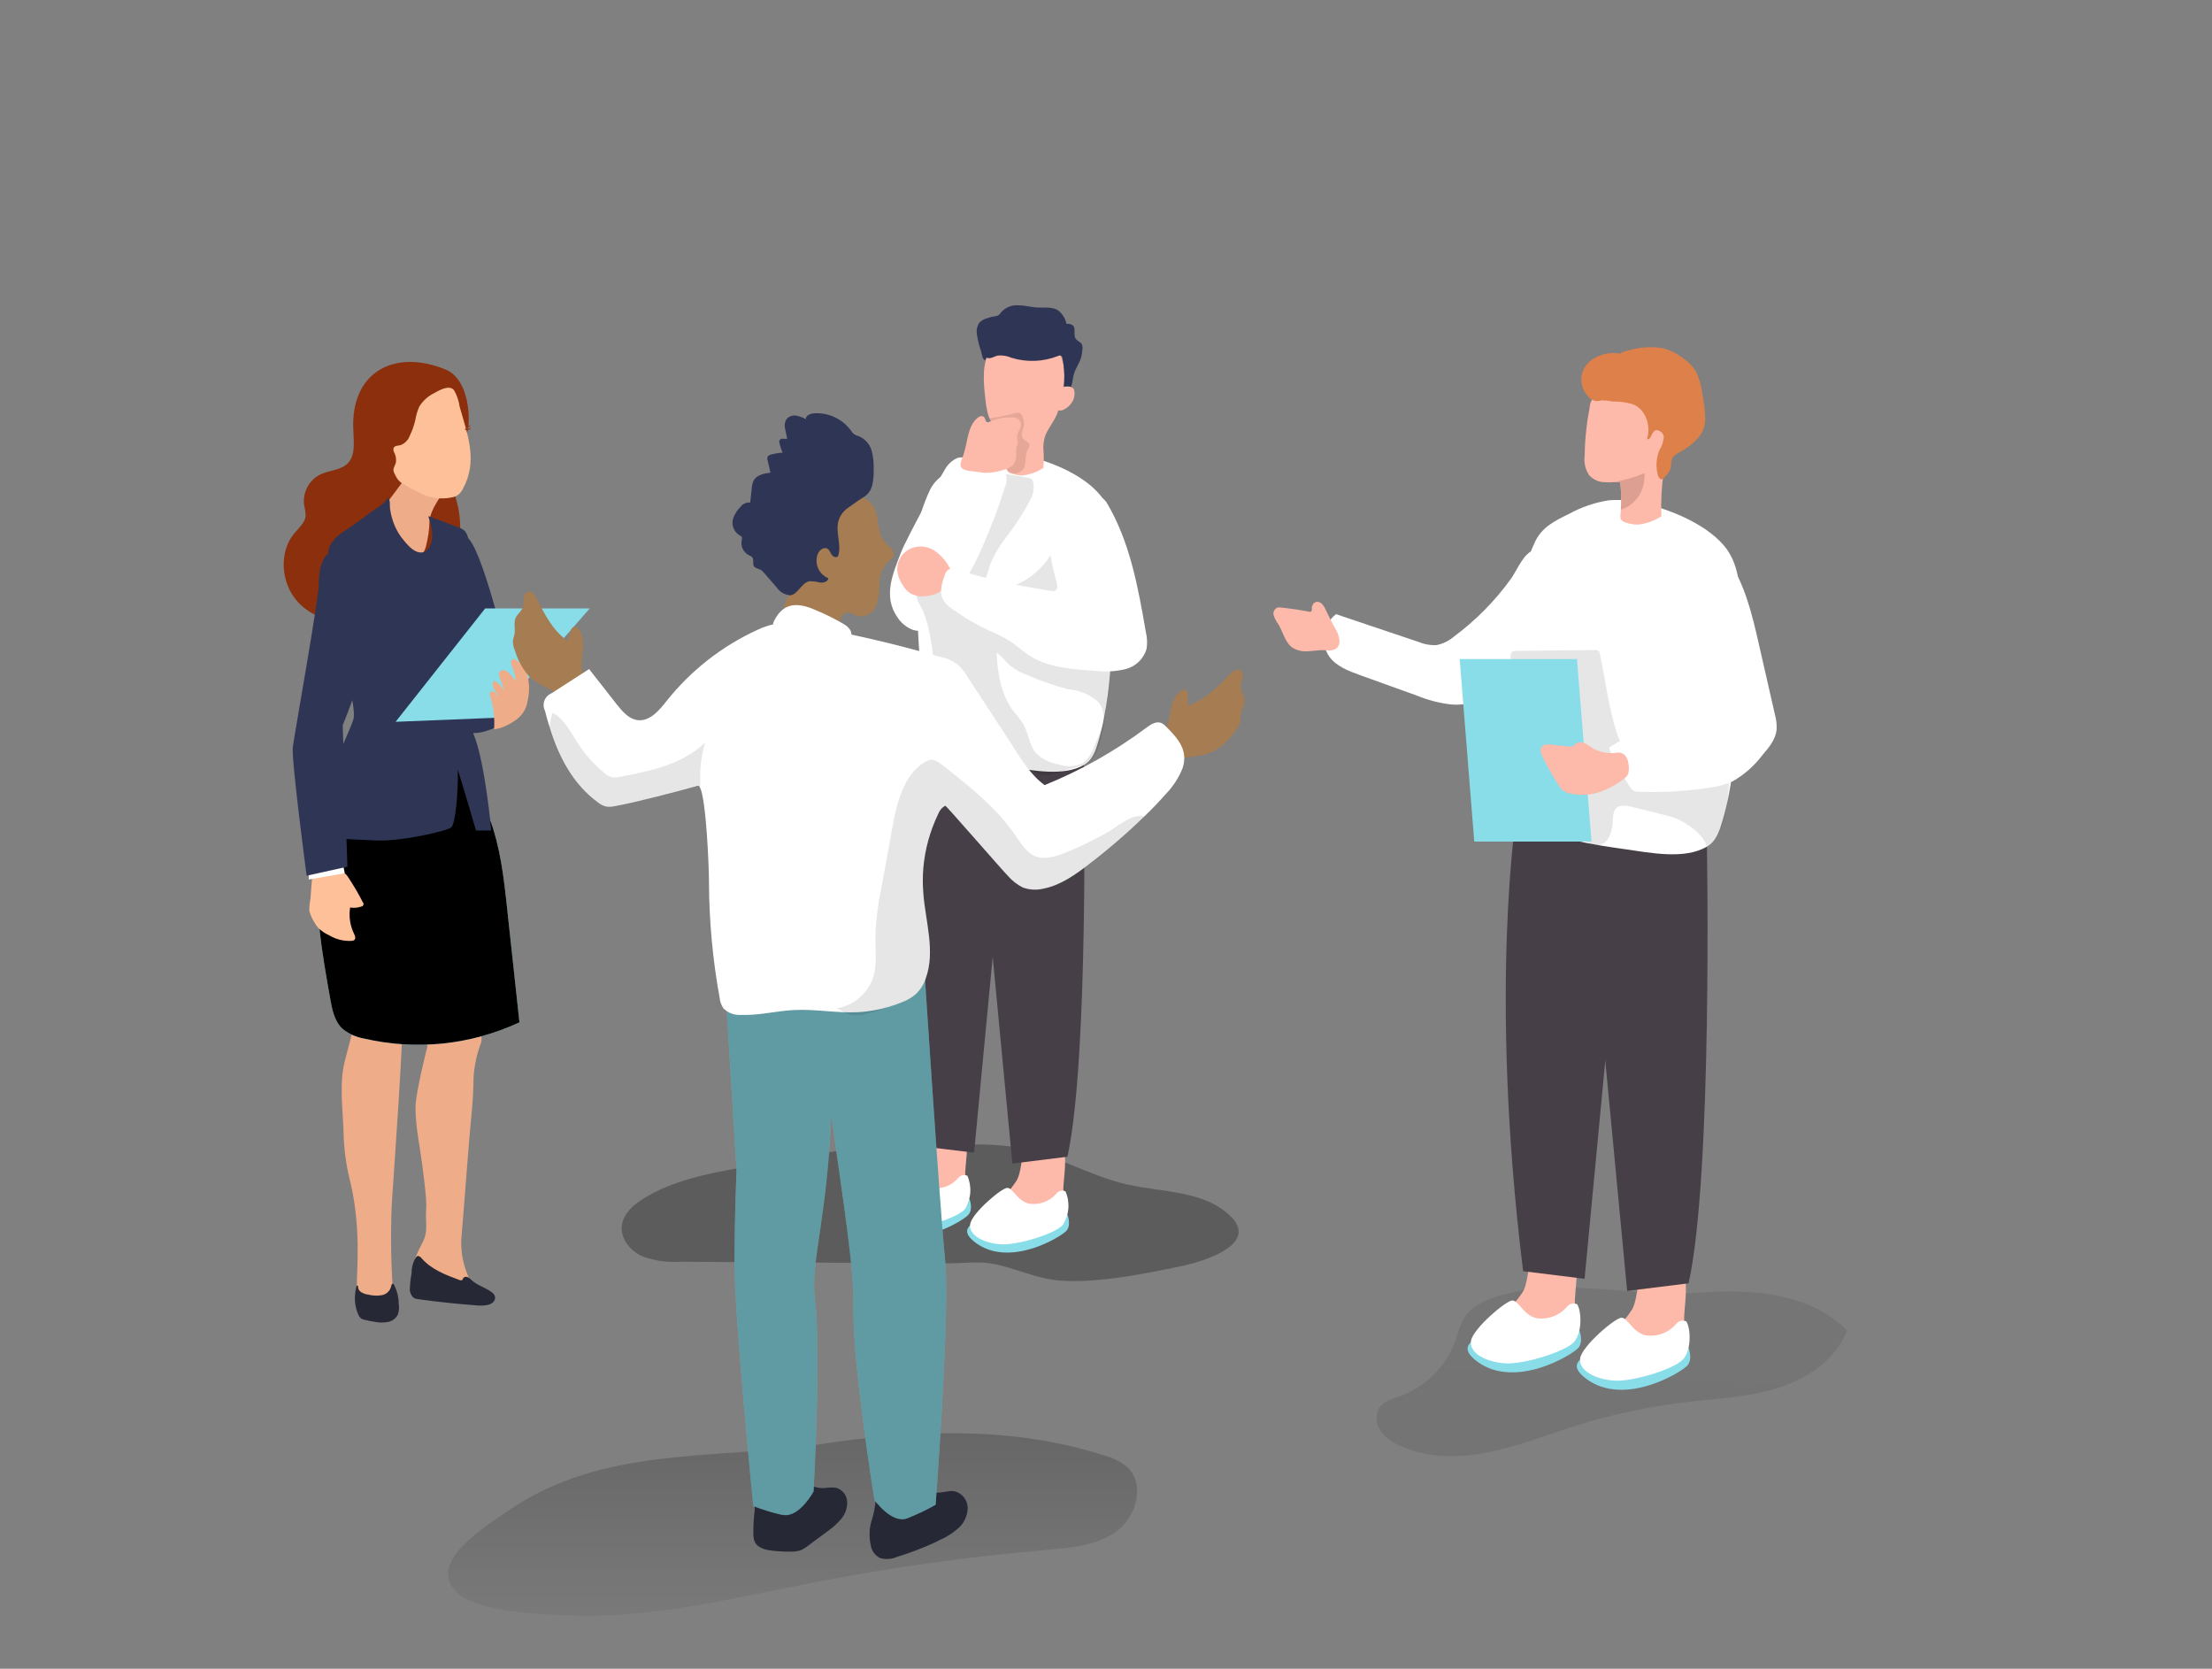 <svg width="175" height="132" viewBox="0 0 175 132" fill="none" xmlns="http://www.w3.org/2000/svg">
<rect x="0" y="0" width="175" height="132" fill="#808080" stroke="none"/>
<g clip-path="url(#clip0)">
<path d="M87.352 115.13C88.034 115.3 88.667 115.624 89.204 116.077C90.6 117.404 89.92 119.942 88.373 121.097C86.826 122.251 84.784 122.424 82.862 122.596C76.477 123.144 70.125 124.039 63.837 125.276C57.716 126.484 51.507 128.014 45.223 127.784C43.013 127.704 37.577 127.598 35.982 125.803C33.931 123.494 38.311 120.818 40.136 119.553C47.649 114.33 56.461 115.515 65.145 114.202C72.503 113.087 80.188 112.817 87.352 115.13Z" fill="url(#paint0_linear)"/>
<path d="M118.42 102.552C117.399 102.87 116.36 103.383 115.808 104.299C115.539 104.84 115.325 105.408 115.171 105.993C114.807 107.013 114.222 107.941 113.458 108.71C112.694 109.478 111.77 110.068 110.752 110.437C110.169 110.645 109.515 110.809 109.152 111.322C108.979 111.598 108.891 111.919 108.899 112.244C108.907 112.57 109.01 112.886 109.196 113.153C109.579 113.679 110.099 114.089 110.699 114.338C112.851 115.347 115.357 115.347 117.69 114.887C120.024 114.427 122.247 113.56 124.514 112.821C127.445 111.896 130.458 111.252 133.511 110.897C135.929 110.619 138.373 110.517 140.706 109.774C143.039 109.031 145.24 107.523 146.133 105.258C143.243 102.291 138.62 101.932 134.506 102.251C129.242 102.649 123.577 100.951 118.42 102.552Z" fill="url(#paint1_linear)"/>
<path d="M15.98 98.297C14.959 98.62 13.921 99.129 13.368 100.044C13.098 100.586 12.883 101.153 12.727 101.738C12.366 102.76 11.781 103.689 11.017 104.458C10.253 105.227 9.328 105.816 8.308 106.183C7.729 106.391 7.075 106.555 6.708 107.068C6.537 107.344 6.451 107.665 6.458 107.99C6.466 108.315 6.569 108.631 6.753 108.899C7.133 109.428 7.656 109.839 8.26 110.084C10.412 111.092 12.918 111.092 15.251 110.633C17.584 110.173 19.807 109.306 22.074 108.567C25.006 107.642 28.019 106.998 31.072 106.643C33.485 106.365 35.933 106.263 38.267 105.524C40.6 104.786 42.801 103.269 43.694 101.004C40.803 98.037 36.181 97.678 32.066 97.997C26.799 98.381 21.133 96.665 15.98 98.297Z" fill="url(#paint2_linear)"/>
<path d="M58.675 92.353C55.979 92.84 53.213 93.37 50.888 94.821C50.088 95.316 49.31 96.011 49.196 96.935C49.067 97.966 49.845 98.93 50.786 99.363C51.761 99.728 52.802 99.879 53.84 99.805L65.976 99.881L74.96 99.934C76.047 99.934 77.298 99.775 78.367 99.934C80.325 100.261 82.022 101.216 84.112 101.314C86.804 101.442 89.486 100.942 92.116 100.429C93.76 100.111 95.444 99.775 96.88 98.903C97.459 98.554 98.038 98.019 97.993 97.338C97.932 96.93 97.731 96.556 97.423 96.281C95.377 94.166 92.023 94.339 89.155 93.689C86.106 92.995 83.352 91.234 80.263 90.721C78.845 90.535 77.413 90.482 75.985 90.562C73.435 90.624 70.859 90.283 68.344 90.677C65.109 91.221 61.897 91.814 58.675 92.353Z" fill="url(#paint3_linear)"/>
<path d="M75.137 88.152C72.874 87.639 73.316 90.854 72.719 92.044C72.347 92.653 71.875 93.196 71.323 93.649C70.767 94.107 70.404 94.758 70.306 95.471C70.292 95.605 70.32 95.739 70.386 95.856C70.495 95.998 70.652 96.095 70.828 96.13C72.12 96.507 73.507 96.369 74.699 95.746C75.256 95.479 75.719 95.049 76.025 94.512C76.272 93.935 76.388 93.312 76.365 92.685C76.431 91.345 77.024 88.567 75.137 88.152Z" fill="#FDB9A9"/>
<path d="M73.118 94.759C73.118 94.759 66.679 95.033 69.406 97.059C72.132 99.084 76.211 96.568 76.618 96.086C77.024 95.603 76.693 94.834 76.693 94.834L73.118 94.759Z" fill="#89DDE9"/>
<path d="M76.339 95.644C75.765 96.342 72.737 97.284 71.403 97.187C70.068 97.09 68.862 96.466 68.99 95.599C69.118 94.733 71.487 92.72 71.933 92.725C72.379 92.729 72.729 93.76 73.626 93.972C74.024 94.039 74.434 94.003 74.814 93.866C75.195 93.73 75.534 93.498 75.8 93.193C75.881 93.082 75.999 93.001 76.133 92.967C76.266 92.932 76.408 92.945 76.534 93.003C76.717 93.426 76.795 93.888 76.761 94.347C76.727 94.807 76.582 95.252 76.339 95.644V95.644Z" fill="white"/>
<path d="M82.897 89.421C80.635 88.895 81.077 92.106 80.48 93.295C80.109 93.907 79.637 94.452 79.084 94.905C78.531 95.366 78.169 96.015 78.067 96.728C78.053 96.861 78.081 96.995 78.147 97.112C78.256 97.254 78.413 97.351 78.588 97.386C79.88 97.76 81.267 97.623 82.46 97.002C83.015 96.732 83.477 96.302 83.786 95.768C84.033 95.192 84.149 94.568 84.126 93.941C84.192 92.588 84.784 89.823 82.897 89.421Z" fill="#FDB9A9"/>
<path d="M80.896 96.002C80.896 96.002 74.457 96.272 77.184 98.302C79.91 100.332 83.985 97.806 84.378 97.347C84.772 96.886 84.454 96.09 84.454 96.09L80.896 96.002Z" fill="#89DDE9"/>
<path d="M84.1 96.877C83.525 97.581 80.503 98.518 79.163 98.425C77.825 98.333 76.622 97.705 76.751 96.838C76.879 95.971 79.248 93.954 79.694 93.963C80.14 93.972 80.494 94.998 81.386 95.206C81.786 95.273 82.196 95.236 82.577 95.1C82.958 94.964 83.299 94.732 83.565 94.427C83.646 94.316 83.763 94.236 83.896 94.201C84.029 94.166 84.17 94.179 84.294 94.237C84.478 94.66 84.556 95.121 84.522 95.581C84.488 96.041 84.343 96.486 84.1 96.877V96.877Z" fill="white"/>
<path d="M77.064 60.195L80.091 92.039L84.448 91.5C86.172 83.729 85.747 60.469 85.747 60.469L77.064 60.195Z" fill="#473F47"/>
<path d="M80.091 59.333L77.064 91.177L72.676 90.65C70.183 70.491 72.234 57.922 72.234 57.922L80.091 59.333Z" fill="#473F47"/>
<path d="M72.639 47.812C72.586 47.228 72.432 46.648 72.37 46.042C72.228 44.839 72.251 43.622 72.436 42.425C72.642 41.152 73.025 39.915 73.576 38.749C74.08 37.736 74.986 37.307 76.011 36.803C76.865 36.34 77.792 36.024 78.751 35.87C79.431 35.809 80.116 35.847 80.784 35.985C82.839 36.374 85.548 37.436 86.971 39.081C88.028 40.297 88.151 42.044 88.182 43.659C88.226 45.882 88.181 48.105 88.045 50.328C88.045 50.651 88.01 50.974 87.983 51.297C87.793 53.734 87.594 56.264 86.901 58.621C86.684 59.359 86.459 60.102 85.769 60.501C84.161 61.434 81.699 60.943 79.962 60.677C77.66 60.35 75.291 60.01 73.249 58.908C72.823 58.723 72.478 58.39 72.277 57.971C72.1 57.471 72.317 56.927 72.472 56.418C73.161 54.141 72.626 51.748 72.626 49.426C72.626 49.006 72.679 48.577 72.679 48.157C72.675 48.024 72.639 47.918 72.639 47.812Z" fill="white"/>
<path opacity="0.1" d="M78.235 38.816C78.464 38.381 78.737 37.971 79.048 37.591C79.088 37.539 79.139 37.498 79.199 37.471C79.252 37.458 79.308 37.458 79.362 37.471L81.333 37.785C81.425 37.79 81.514 37.82 81.59 37.874C81.652 37.928 81.698 37.998 81.722 38.077C81.843 38.553 81.777 39.056 81.537 39.484C80.962 40.589 80.283 41.636 79.508 42.611C79.065 43.207 78.687 43.849 78.381 44.526C78.235 44.866 78.187 45.251 78.045 45.592C77.904 45.932 77.603 45.755 77.351 45.698L74.311 45.056L72.791 44.738C72.57 44.694 72.397 44.694 72.512 44.433C72.553 44.356 72.608 44.288 72.674 44.233C72.741 44.177 72.818 44.136 72.901 44.11C73.14 44.05 73.384 44.011 73.63 43.995C74.135 43.87 74.608 43.641 75.018 43.323C75.343 43.113 75.651 42.88 75.942 42.624C77.038 41.62 77.537 40.134 78.235 38.816Z" fill="#020202"/>
<path d="M74.925 36.874C75.132 36.595 75.407 36.375 75.725 36.237C76.446 35.989 77.162 36.595 77.904 36.768C78.461 36.892 79.155 36.821 79.486 37.289C79.584 37.489 79.635 37.708 79.635 37.931C79.635 38.153 79.584 38.373 79.486 38.572C78.862 40.571 78.094 42.522 77.188 44.41C76.826 45.166 76.353 45.843 75.968 46.569C75.526 47.369 75.434 48.214 74.81 48.93C74.187 49.647 73.043 50.151 72.119 49.784C71.657 49.58 71.265 49.245 70.992 48.82C69.839 47.152 70.643 45.374 71.279 43.703C71.739 42.526 74.695 37.13 74.925 36.874Z" fill="white"/>
<path opacity="0.1" d="M84.864 60.765C84.09 60.907 83.171 61.464 82.371 61.314C81.483 60.889 80.524 60.632 79.543 60.557C78.217 60.403 76.834 59.801 75.566 59.394C75.03 59.272 74.534 59.018 74.121 58.656C73.347 57.851 73.577 56.559 73.736 55.453C73.965 53.837 73.931 52.194 73.634 50.588C73.519 49.832 73.322 49.091 73.047 48.377C72.803 47.82 72.423 47.457 72.516 46.794C72.596 46.21 72.998 45.524 73.652 45.467C73.998 45.479 74.335 45.583 74.629 45.768C75.459 46.214 76.353 46.529 77.28 46.701C78.408 46.84 79.551 46.657 80.579 46.171C81.606 45.686 82.474 44.919 83.083 43.959C83.688 43.003 84.289 38.594 85.982 39.204C86.529 39.438 87.018 39.788 87.416 40.23C87.814 40.672 88.11 41.196 88.284 41.765C88.615 42.914 88.753 44.109 88.691 45.303C88.656 48.399 88.041 51.561 87.648 54.635C87.493 55.798 87.312 60.12 85.774 60.5C85.46 60.562 85.164 60.703 84.864 60.765Z" fill="#020202"/>
<path d="M73.891 43.535C73.608 43.358 73.286 43.255 72.954 43.234C72.621 43.214 72.289 43.276 71.986 43.415C71.688 43.565 71.437 43.793 71.26 44.075C71.082 44.358 70.985 44.683 70.978 45.016C71.008 45.47 71.16 45.908 71.42 46.281C71.561 46.527 71.752 46.739 71.982 46.905C72.344 47.122 72.769 47.21 73.188 47.157C73.567 47.143 73.938 47.042 74.271 46.861C74.766 46.582 75.407 45.786 75.243 45.162C74.963 44.498 74.492 43.932 73.891 43.535V43.535Z" fill="#FDB9A9"/>
<path d="M87.524 39.709C89.389 42.805 90.039 46.445 90.653 50.001C90.76 50.435 90.78 50.886 90.71 51.328C90.595 51.719 90.378 52.073 90.083 52.355C89.787 52.637 89.423 52.836 89.027 52.933C88.234 53.119 87.413 53.163 86.605 53.061C84.868 52.951 82.809 52.8 81.337 51.792C80.829 51.447 80.383 51.018 79.865 50.686C79.361 50.39 78.837 50.129 78.297 49.903C77.267 49.425 76.284 48.85 75.362 48.187C75.045 47.992 74.781 47.722 74.593 47.4C74.293 46.799 74.527 46.073 74.761 45.454C74.804 45.293 74.901 45.151 75.035 45.052C75.219 44.976 75.426 44.976 75.61 45.052C78.095 45.792 80.629 46.359 83.193 46.75C83.896 46.861 83.587 46.087 83.494 45.684C83.339 45.121 83.215 44.549 83.123 43.972C83.032 43.142 83.145 42.302 83.453 41.526C83.761 40.749 84.255 40.06 84.89 39.519C85.217 39.214 85.631 39.019 86.075 38.961C86.355 38.976 86.63 39.05 86.88 39.179C87.13 39.308 87.349 39.488 87.524 39.709Z" fill="white"/>
<path d="M78.094 32.464C78.027 32.156 77.98 31.844 77.953 31.531C77.802 30.204 77.674 28.824 78.324 27.683C78.593 27.203 78.984 26.804 79.459 26.526C79.933 26.248 80.472 26.102 81.022 26.102C81.571 26.102 82.111 26.248 82.585 26.526C83.059 26.804 83.451 27.203 83.72 27.683C84.099 28.398 84.263 29.207 84.193 30.014C84.121 30.816 83.973 31.61 83.751 32.384C83.539 33.207 82.999 33.711 82.69 34.467C82.585 34.793 82.535 35.134 82.544 35.476C82.589 35.986 82.589 36.5 82.544 37.01C82.041 37.342 81.465 37.547 80.865 37.608C80.584 37.603 80.305 37.555 80.039 37.466C79.888 37.436 79.755 37.349 79.667 37.223C79.628 37.112 79.619 36.993 79.641 36.878C79.641 36.767 79.667 36.661 79.667 36.55C79.729 35.999 79.72 35.441 79.641 34.892C79.462 34.463 79.166 34.092 78.788 33.822C78.421 33.452 78.179 32.977 78.094 32.464V32.464Z" fill="#FDB9A9"/>
<path opacity="0.1" d="M78.421 33.066C79.018 32.991 79.609 32.871 80.188 32.707C80.387 32.65 80.63 32.601 80.781 32.743C80.848 32.821 80.894 32.916 80.913 33.017C80.985 33.215 81.018 33.425 81.01 33.636C80.975 33.812 80.927 33.985 80.865 34.154C80.836 34.238 80.826 34.327 80.834 34.415C80.843 34.504 80.87 34.589 80.913 34.667C81.055 34.861 81.355 34.923 81.421 35.158C81.488 35.392 81.315 35.485 81.262 35.649C81.205 35.845 81.165 36.046 81.143 36.25C81.138 36.485 81.103 36.719 81.037 36.944C80.989 37.06 80.915 37.164 80.821 37.247C80.727 37.33 80.615 37.389 80.493 37.422C80.371 37.452 80.244 37.454 80.121 37.428C79.997 37.402 79.882 37.349 79.782 37.272C79.526 36.996 79.37 36.643 79.34 36.268L79.101 35.078C79.031 34.664 78.925 34.257 78.783 33.862C78.64 33.587 78.475 33.326 78.288 33.079L78.421 33.066Z" fill="#020202"/>
<path d="M40.799 55.887C40.799 55.887 41.073 56.998 38.444 57.829C35.814 58.66 34.842 55.887 34.842 55.887C34.842 55.887 39.827 53.946 40.799 55.887Z" fill="#2F3554"/>
<path d="M27.276 83.941L27.581 82.769L28.377 79.748C28.4 79.605 28.464 79.471 28.562 79.363C28.682 79.262 29.053 80.407 29.212 80.394C30.08 80.344 30.95 80.408 31.802 80.584C32.031 80.628 31.099 93.614 31.019 94.887C30.829 97.806 30.984 103.578 31.413 103.543C30.56 103.613 28.814 103.711 28.447 103.326C27.785 102.663 28.92 98.386 27.683 93.366C27.378 92.132 27.209 90.868 27.179 89.598C27.13 87.753 26.821 85.737 27.276 83.941Z" fill="#EFAC88"/>
<path d="M33.375 98.386C33.471 98.211 33.551 98.027 33.614 97.837C33.817 97.187 33.662 96.511 33.706 95.856C33.733 95.51 33.733 95.163 33.706 94.817C33.636 93.932 33.521 93.047 33.41 92.163C33.22 90.672 32.871 89.12 32.871 87.612C32.871 86.449 33.808 82.796 33.808 82.796L32.871 78.032H37.626C37.626 78.032 38.236 82.013 38.068 82.455C37.722 83.359 37.517 84.311 37.463 85.277C37.463 86.988 37.233 88.722 37.1 90.429C36.95 92.296 36.803 94.162 36.658 96.028C36.605 96.701 36.548 97.355 36.495 98.041C36.454 99.029 36.637 100.013 37.03 100.92C37.18 101.331 37.348 101.84 37.06 102.176C36.773 102.512 36.146 102.397 35.735 102.176C35.151 101.784 34.532 101.445 33.888 101.163C33.631 101.105 33.386 101.005 33.163 100.867C32.721 100.531 32.721 99.859 32.924 99.341C33.056 99.014 33.207 98.696 33.375 98.386V98.386Z" fill="#EFAC88"/>
<path d="M36.437 42.664C36.437 42.664 35.898 41.24 37.122 42.664C38.346 44.088 40.313 52.509 40.313 52.509C40.313 52.509 37.559 55.039 36.777 54.539C35.995 54.039 36.437 42.664 36.437 42.664Z" fill="#2F3554"/>
<path d="M35.257 29.231C36.8 29.868 37.175 32.155 37.065 33.601C36.928 35.41 35.412 37.219 35.934 39.037C36.274 39.968 36.433 40.956 36.402 41.947C36.305 42.933 35.695 43.941 34.736 44.158C34.507 44.188 34.282 44.247 34.069 44.335C33.795 44.532 33.583 44.804 33.459 45.118C32.566 46.927 30.992 48.307 29.084 48.957C27.179 49.536 24.925 49.09 23.577 47.63C22.229 46.17 22.017 43.689 23.299 42.168C23.666 41.726 24.16 41.323 24.183 40.757C24.169 40.496 24.13 40.236 24.063 39.983C23.992 39.493 24.077 38.992 24.305 38.553C24.534 38.113 24.894 37.757 25.336 37.533C26.052 37.188 26.962 37.206 27.515 36.648C28.134 36.007 27.983 34.985 27.957 34.096C27.678 29.448 31.183 27.555 35.257 29.231Z" fill="#8B2F0C"/>
<path d="M25.207 68.072C24.836 71.699 25.482 75.409 26.131 79.027C26.281 79.876 26.467 80.796 27.099 81.38C27.596 81.779 28.186 82.044 28.814 82.15C32.936 83.105 37.259 82.654 41.095 80.867L40.118 71.845C39.862 69.443 39.584 66.98 38.722 64.715C38.563 64.295 36.07 60.12 36.662 59.762C35.487 60.487 34.121 60.381 32.773 60.695C31.178 61.07 29.643 61.665 28.213 62.464C27.48 62.788 26.844 63.297 26.369 63.943C25.893 64.588 25.595 65.347 25.504 66.144C25.37 66.781 25.271 67.424 25.207 68.072V68.072Z" fill="#89DDE9"/>
<path d="M25.207 68.072C24.836 71.699 25.482 75.409 26.131 79.027C26.281 79.876 26.467 80.796 27.099 81.38C27.596 81.779 28.186 82.044 28.814 82.15C32.936 83.105 37.259 82.654 41.095 80.867L40.118 71.845C39.862 69.443 39.584 66.98 38.722 64.715C38.563 64.295 36.07 60.12 36.662 59.762C35.487 60.487 34.121 60.381 32.773 60.695C31.178 61.07 29.643 61.665 28.213 62.464C27.48 62.788 26.844 63.297 26.369 63.943C25.893 64.588 25.595 65.347 25.504 66.144C25.37 66.781 25.271 67.424 25.207 68.072V68.072Z" fill="url(#paint4_linear)"/>
<path d="M35.178 38.815C35.178 38.815 33.98 40.337 33.976 41.27C33.963 41.888 33.879 42.502 33.724 43.101C33.724 43.101 33.534 44.215 32.915 43.782C32.296 43.348 30.122 40.429 30.122 40.429L32.495 37.263L35.178 38.815Z" fill="#EFAC88"/>
<path d="M38.864 65.692C38.864 65.692 38.378 60.275 37.476 58.103C37.226 57.316 37.165 56.481 37.3 55.666C37.481 53.747 38.064 51.907 38.378 50.009C38.473 49.16 38.41 48.301 38.192 47.475C37.862 45.83 37.476 44.196 37.034 42.575C36.995 42.366 36.906 42.17 36.774 42.004C36.623 41.867 36.443 41.766 36.248 41.708L33.883 40.823C34.131 41.584 34.365 42.433 34.025 43.158C33.941 43.37 33.785 43.545 33.583 43.649C33.141 43.831 32.699 43.539 32.346 43.207C31.81 42.686 31.397 42.053 31.135 41.354C31.002 40.989 30.909 40.611 30.856 40.226C30.821 39.952 30.9 39.554 30.693 39.364C30.357 39.956 29.663 40.248 29.137 40.66C28.611 41.071 27.935 41.544 27.299 41.986C26.768 42.275 26.336 42.715 26.057 43.251C25.92 43.704 25.92 44.187 26.057 44.64C26.167 45.144 26.34 45.635 26.432 46.144C26.521 46.791 26.574 47.442 26.591 48.094C26.698 49.065 26.87 50.027 27.109 50.974C27.198 51.552 27.253 52.135 27.272 52.721C27.272 52.721 28.156 56.011 27.979 56.816C27.802 57.621 26.15 60.73 26.057 62.092C25.964 63.455 26.587 66.316 26.587 66.316C26.587 66.316 28.116 66.418 29.813 66.484C31.811 66.559 35.435 65.715 35.704 65.445C36.058 65.091 36.252 62.566 36.221 60.88C37.026 63.499 37.657 65.692 37.657 65.692H38.864Z" fill="#2F3554"/>
<path d="M27.099 69.005C27.431 69.103 27.541 69.399 27.789 69.77C28.12 70.287 28.425 70.82 28.703 71.367C28.741 71.405 28.763 71.457 28.763 71.511C28.763 71.565 28.741 71.616 28.703 71.654C28.671 71.685 28.629 71.704 28.584 71.707C28.301 71.809 27.996 71.835 27.7 71.783C27.587 72.491 27.695 73.217 28.01 73.861C28.085 74.016 28.164 74.224 28.041 74.348C27.983 74.392 27.914 74.418 27.842 74.423C27.21 74.464 26.58 74.309 26.039 73.981C25.724 73.843 25.437 73.649 25.19 73.41C24.855 73.012 24.609 72.546 24.47 72.044C24.47 71.724 24.501 71.406 24.562 71.093C24.562 70.947 24.713 69.041 24.757 69.041L26.808 68.961C26.906 68.961 27.005 68.976 27.099 69.005V69.005Z" fill="#FDC099"/>
<path d="M27.113 68.249L27.276 69.076L24.426 69.571V68.62L27.113 68.249Z" fill="white"/>
<path d="M27.113 57.373C27.113 57.373 29.38 51.916 29.07 49.992C28.761 48.068 27.457 43.579 26.494 43.618C25.53 43.658 25.226 44.945 25.226 46.139C25.226 47.334 23.29 58.103 23.166 59.098C23.042 60.093 24.258 69.27 24.258 69.27L27.484 68.558L27.113 57.373Z" fill="#2F3554"/>
<path d="M35.788 30.748C35.84 30.779 35.885 30.819 35.921 30.868C36.15 31.265 36.3 31.704 36.362 32.159C36.986 34.37 37.834 36.476 36.619 38.669C36.531 38.85 36.406 39.01 36.252 39.138C36.093 39.248 35.912 39.32 35.722 39.35C34.827 39.535 33.895 39.387 33.101 38.935C32.646 38.717 32.204 38.475 31.775 38.209C31.59 38.079 31.439 37.906 31.333 37.705C31.236 37.497 31.077 37.294 31.143 37.051C31.192 36.883 31.289 36.737 31.325 36.564C31.36 36.295 31.311 36.021 31.183 35.781C31.153 35.73 31.133 35.673 31.126 35.613C31.118 35.554 31.123 35.494 31.139 35.436C31.218 35.246 31.484 35.259 31.687 35.211C31.853 35.148 32.003 35.05 32.128 34.924C32.253 34.799 32.35 34.647 32.412 34.481C32.607 34.086 32.755 33.668 32.854 33.238C32.915 32.867 33.022 32.504 33.172 32.159C33.467 31.685 33.894 31.307 34.4 31.071C34.749 30.868 35.404 30.509 35.788 30.748Z" fill="#FDC099"/>
<path d="M36.773 33.964L36.972 33.791C36.972 33.791 37.03 33.915 37.1 33.902C37.163 33.885 37.224 33.861 37.282 33.831C37.282 33.831 37.171 33.99 37.096 34.004C36.992 34.017 36.886 34.017 36.782 34.004L36.773 33.964Z" fill="#8A3C1F"/>
<path d="M36.945 33.804L37.029 33.654C37.029 33.654 37.096 33.716 37.14 33.69C37.174 33.665 37.205 33.637 37.233 33.605C37.233 33.605 37.206 33.729 37.162 33.756C37.095 33.783 37.025 33.804 36.954 33.818L36.945 33.804Z" fill="#8A3C1F"/>
<path d="M46.655 48.126H38.386L31.298 57.095L39.098 56.781L46.655 48.126Z" fill="#89DDE9"/>
<path d="M41.74 55.463C41.751 55.377 41.767 55.291 41.789 55.207C41.894 54.651 41.878 54.08 41.745 53.53C41.611 52.976 41.271 52.494 40.795 52.181C40.759 52.159 40.72 52.142 40.68 52.128C40.616 52.128 40.555 52.153 40.509 52.196C40.463 52.24 40.436 52.3 40.432 52.363C40.431 52.49 40.46 52.616 40.516 52.73C40.662 53.094 40.764 53.474 40.821 53.862L40.406 53.389C40.292 53.234 40.139 53.11 39.964 53.031C39.873 52.995 39.772 52.997 39.682 53.035C39.592 53.073 39.52 53.144 39.482 53.234C39.461 53.344 39.477 53.457 39.526 53.557L39.915 54.685C39.735 54.324 39.446 54.028 39.089 53.84C39.018 53.938 38.98 54.055 38.98 54.176C38.98 54.297 39.018 54.415 39.089 54.512C39.23 54.715 39.349 54.931 39.447 55.158C39.354 55.048 39.27 54.931 39.195 54.809C39.102 54.698 38.925 54.627 38.819 54.725C38.713 54.822 38.749 54.959 38.779 55.078C39.046 55.924 39.151 56.812 39.089 57.697L39.584 57.586C39.975 57.456 40.346 57.27 40.684 57.033C40.965 56.866 41.206 56.639 41.389 56.367C41.571 56.096 41.691 55.787 41.74 55.463V55.463Z" fill="#EFAC88"/>
<path d="M93.323 54.724C93.473 54.596 93.707 54.499 93.857 54.627C93.903 54.679 93.938 54.74 93.959 54.806C93.979 54.873 93.985 54.943 93.977 55.012V55.803C95.325 55.392 96.341 54.309 97.331 53.309C97.539 53.097 97.844 52.867 98.1 53.017C98.192 53.086 98.262 53.181 98.299 53.29C98.336 53.399 98.339 53.517 98.308 53.627C98.232 53.841 98.18 54.062 98.153 54.286C98.153 54.649 98.414 54.963 98.449 55.321C98.489 55.764 98.188 56.162 98.148 56.604V57.046C98.082 57.316 97.95 57.565 97.764 57.772C97.319 58.443 96.729 59.006 96.036 59.417C95.562 59.623 95.06 59.759 94.547 59.819L92.943 60.093C92.786 60.133 92.622 60.133 92.465 60.093C91.984 59.93 91.833 59.143 91.851 58.709C91.921 58.305 92.072 57.918 92.293 57.572C92.624 56.653 92.523 55.397 93.323 54.724Z" fill="#A67C52"/>
<path d="M45.85 49.85C45.744 49.682 45.55 49.523 45.368 49.598C45.309 49.634 45.258 49.683 45.218 49.74C45.179 49.797 45.152 49.862 45.139 49.93L44.896 50.682C43.729 49.89 43.079 48.555 42.434 47.303C42.297 47.038 42.076 46.732 41.785 46.799C41.679 46.839 41.589 46.91 41.525 47.004C41.462 47.097 41.429 47.208 41.431 47.321C41.437 47.546 41.421 47.771 41.382 47.993C41.276 48.338 40.94 48.563 40.79 48.877C40.622 49.284 40.79 49.762 40.697 50.204C40.666 50.346 40.605 50.483 40.582 50.647C40.565 50.924 40.618 51.201 40.737 51.452C40.96 52.226 41.356 52.94 41.895 53.539C42.286 53.875 42.724 54.154 43.194 54.366L44.648 55.105C44.783 55.185 44.934 55.233 45.09 55.246C45.598 55.246 45.974 54.53 46.089 54.11C46.142 53.705 46.12 53.294 46.023 52.898C45.943 51.903 46.407 50.748 45.85 49.85Z" fill="#A67C52"/>
<path d="M59.656 121.809C59.663 121.845 59.675 121.879 59.692 121.911C59.891 122.424 60.523 122.596 61.071 122.658C61.581 122.719 62.095 122.744 62.608 122.733C62.852 122.74 63.096 122.705 63.329 122.632C63.547 122.538 63.75 122.414 63.934 122.265L65.41 121.168C65.827 120.884 66.206 120.548 66.537 120.168C66.87 119.784 67.044 119.287 67.023 118.779C67.009 118.527 66.916 118.285 66.758 118.089C66.599 117.892 66.383 117.75 66.139 117.683C65.83 117.652 65.518 117.661 65.211 117.709C64.579 117.74 63.696 117.479 63.444 116.825C63.377 116.546 63.222 116.296 63.002 116.113C62.787 116.016 62.548 115.988 62.317 116.033C61.802 116.054 61.294 116.154 60.81 116.329C60.568 116.416 60.348 116.557 60.167 116.741C59.987 116.925 59.85 117.147 59.767 117.391C59.709 117.617 59.687 117.852 59.701 118.085C59.727 118.564 59.727 119.044 59.701 119.522C59.629 120.124 59.595 120.73 59.599 121.336C59.602 121.495 59.622 121.654 59.656 121.809Z" fill="#262836"/>
<path d="M74.001 121.995C73.007 122.45 71.984 122.84 70.939 123.162C70.52 123.343 70.05 123.37 69.613 123.237C69.439 123.15 69.286 123.026 69.165 122.873C69.045 122.72 68.959 122.543 68.915 122.353C68.822 121.979 68.783 121.593 68.8 121.207C68.8 120.566 69.065 120.071 69.167 119.46C69.259 118.93 69.335 118.394 69.41 117.864C69.516 117.103 69.613 116.342 69.71 115.577L72.362 116.148C72.64 116.205 72.905 117.28 73.069 117.505C73.195 117.672 73.356 117.808 73.541 117.905C73.726 118.002 73.93 118.057 74.138 118.067C74.58 118.089 75.053 117.881 75.508 117.957C75.801 118.029 76.063 118.195 76.253 118.43C76.443 118.665 76.55 118.955 76.56 119.257C76.556 119.559 76.491 119.856 76.368 120.131C76.244 120.407 76.066 120.654 75.844 120.858C75.396 121.261 74.883 121.587 74.328 121.822L74.001 121.995Z" fill="#262836"/>
<path d="M74.023 119.027C73.326 119.424 72.603 119.771 71.857 120.066L71.782 120.097C70.554 120.575 69.179 118.646 69.179 118.646C69.179 118.646 67.442 107.908 67.522 103.459C67.575 100.403 66.855 96.046 65.754 88.143C65.48 96.214 64.115 99.761 64.464 102.654C64.994 107.054 64.362 117.983 64.362 117.983C64.362 117.983 63.2 120.11 61.923 119.823H61.848C61.08 119.647 60.327 119.415 59.594 119.129C59.594 119.129 58.109 104.091 58.109 100.111C58.109 96.13 58.272 92.592 58.272 92.592L57.499 80.018L60.809 75.21L61.079 75.096L61.335 74.843L65.003 72.15C65.003 72.15 65.003 72.778 64.937 73.853L67.783 75.383L68.061 75.591L68.34 75.662L73.117 76.498C73.117 76.498 74.372 95.772 74.774 99.717C75.176 103.662 74.023 119.027 74.023 119.027Z" fill="#89DDE9"/>
<path d="M74.023 119.027C73.326 119.424 72.603 119.771 71.857 120.066L71.782 120.097C70.554 120.575 69.179 118.646 69.179 118.646C69.179 118.646 67.442 107.908 67.522 103.459C67.575 100.403 66.855 96.046 65.754 88.143C65.48 96.214 64.115 99.761 64.464 102.654C64.994 107.054 64.362 117.983 64.362 117.983C64.362 117.983 63.2 120.11 61.923 119.823H61.848C61.08 119.647 60.327 119.415 59.594 119.129C59.594 119.129 58.109 104.091 58.109 100.111C58.109 96.13 58.272 92.592 58.272 92.592L57.499 80.018L60.809 75.21L61.079 75.096L61.335 74.843L65.003 72.15C65.003 72.15 65.003 72.778 64.937 73.853L67.783 75.383L68.061 75.591L68.34 75.662L73.117 76.498C73.117 76.498 74.372 95.772 74.774 99.717C75.176 103.662 74.023 119.027 74.023 119.027Z" fill="url(#paint5_linear)"/>
<path d="M70.063 42.955C70.364 43.256 70.815 43.566 70.691 43.964C70.624 44.176 70.399 44.3 70.249 44.45C70.033 44.669 69.863 44.928 69.748 45.212C69.634 45.497 69.577 45.802 69.582 46.109C69.6 46.709 69.515 47.307 69.33 47.878C69.226 48.164 69.027 48.406 68.767 48.563C68.506 48.72 68.199 48.783 67.898 48.74C67.549 48.643 67.2 48.342 66.864 48.484C66.607 48.594 66.528 48.926 66.395 49.147C66.205 49.432 65.938 49.658 65.625 49.799C65.313 49.94 64.967 49.99 64.627 49.943C63.951 49.845 63.299 49.622 62.705 49.284C62.451 49.187 62.231 49.016 62.073 48.794C61.971 48.58 61.946 48.338 62.002 48.108C62.126 47.405 62.612 46.825 63.006 46.219C63.735 45.099 64.172 43.815 64.278 42.482C64.349 41.553 64.278 40.532 64.875 39.828C65.684 38.851 67.637 38.86 68.64 39.576C69.794 40.315 69.14 41.996 70.063 42.955Z" fill="#A67C52"/>
<path d="M68.866 38.749C68.747 38.979 68.569 39.173 68.349 39.31C67.907 39.572 67.527 39.877 67.098 40.164C66.693 40.437 66.408 40.855 66.303 41.332C66.121 42.216 66.599 43.141 66.303 43.985C66.201 44.154 65.918 44.052 65.803 43.884C65.688 43.716 65.631 43.503 65.459 43.402C65.167 43.233 64.809 43.517 64.685 43.844C64.555 44.209 64.572 44.611 64.731 44.964C64.89 45.318 65.179 45.596 65.538 45.741C65.498 46.011 65.145 46.122 64.871 46.082C64.599 46.007 64.317 45.971 64.035 45.976C63.404 46.095 63.152 46.997 62.533 47.09C62.315 47.075 62.103 47.01 61.914 46.9C61.725 46.79 61.563 46.639 61.441 46.458L60.672 45.573C60.55 45.416 60.416 45.268 60.27 45.131C60.098 44.994 59.828 44.985 59.669 44.821C59.51 44.658 59.669 44.282 59.514 44.078C59.438 44.008 59.348 43.954 59.249 43.919C59.028 43.807 58.852 43.623 58.75 43.397C58.649 43.17 58.629 42.916 58.693 42.676C58.71 42.616 58.71 42.551 58.693 42.49C58.666 42.411 58.569 42.371 58.489 42.331C58.254 42.184 58.08 41.956 57.999 41.691C57.917 41.425 57.935 41.139 58.047 40.885C58.171 40.589 58.353 40.322 58.582 40.098C58.667 39.976 58.783 39.88 58.919 39.82C59.054 39.76 59.204 39.738 59.351 39.757L59.47 38.652C59.481 38.427 59.535 38.206 59.629 38.001C59.881 37.559 60.46 37.444 60.955 37.387L60.743 36.467C60.718 36.41 60.705 36.349 60.705 36.288C60.705 36.226 60.718 36.165 60.743 36.108C60.81 36.027 60.904 35.972 61.008 35.954C61.306 35.875 61.611 35.824 61.919 35.803C61.803 35.548 61.716 35.281 61.658 35.007C61.645 34.955 61.645 34.9 61.658 34.848C61.684 34.798 61.725 34.758 61.775 34.732C61.824 34.706 61.881 34.696 61.936 34.702C62.049 34.724 62.164 34.724 62.277 34.702C62.277 34.702 62.109 33.932 62.1 33.862C62.073 33.741 62.071 33.617 62.093 33.495C62.115 33.373 62.161 33.258 62.228 33.154C62.318 33.047 62.434 32.965 62.565 32.916C62.696 32.867 62.837 32.853 62.975 32.875C63.25 32.925 63.514 33.021 63.757 33.158C63.73 32.862 64.111 32.716 64.415 32.69C64.984 32.657 65.551 32.769 66.064 33.015C66.577 33.261 67.019 33.633 67.35 34.096C67.402 34.179 67.464 34.255 67.536 34.322C67.671 34.41 67.82 34.476 67.978 34.516C68.216 34.623 68.428 34.78 68.599 34.978C68.769 35.176 68.894 35.41 68.963 35.662C69.091 36.164 69.144 36.683 69.118 37.201C69.132 37.598 69.095 37.995 69.007 38.382C68.974 38.509 68.926 38.632 68.866 38.749V38.749Z" fill="#2F3554"/>
<path d="M64.672 48.32C65.374 48.616 66.056 48.957 66.713 49.342C66.916 49.449 67.093 49.6 67.231 49.784C67.302 49.886 67.346 50.004 67.359 50.128C67.371 50.252 67.351 50.377 67.301 50.492C67.116 50.81 66.7 50.691 66.378 50.58C64.888 49.987 63.284 49.934 61.755 49.939C61.65 49.954 61.542 49.941 61.444 49.899C61.346 49.858 61.261 49.79 61.198 49.704C61.161 49.602 61.147 49.492 61.158 49.383C61.169 49.275 61.203 49.17 61.26 49.076C62.069 47.471 63.368 47.727 64.672 48.32Z" fill="white"/>
<path d="M93.557 60.77C93.252 61.53 92.802 62.223 92.231 62.809C91.687 63.423 91.122 64.016 90.534 64.578C89.15 65.922 87.688 67.184 86.154 68.355C85.063 69.2 83.896 70.031 82.535 70.296C81.993 70.425 81.426 70.39 80.904 70.195C80.472 69.974 80.086 69.674 79.764 69.31C79.371 68.921 74.863 63.729 74.788 63.729C74.533 63.866 74.337 64.09 74.236 64.361C73.582 65.709 73.179 67.164 73.047 68.656C72.994 69.324 72.994 69.995 73.047 70.664C73.223 72.933 74.019 75.272 73.232 77.413C73.079 77.868 72.82 78.28 72.477 78.616C72.144 78.903 71.762 79.128 71.35 79.279C70.624 79.58 69.866 79.796 69.091 79.925C68.653 80.004 68.21 80.053 67.766 80.071C66.117 80.133 64.473 79.81 62.825 79.894C61.419 79.965 60.032 80.336 58.627 80.279C58.368 80.299 58.108 80.262 57.865 80.17C57.622 80.078 57.402 79.934 57.221 79.748C57.062 79.503 56.964 79.224 56.934 78.934C56.386 75.928 56.103 72.879 56.09 69.823C56.09 68.412 55.86 63.255 55.387 62.305C55.33 62.19 55.268 62.132 55.206 62.15C53.633 62.592 50.256 63.477 48.657 63.76C48.425 63.816 48.185 63.828 47.949 63.795C47.707 63.733 47.48 63.618 47.287 63.459C45.307 62.004 44.193 59.837 43.49 57.554C43.353 57.112 43.23 56.67 43.115 56.228C43.055 56.11 43.018 55.981 43.008 55.849C42.998 55.718 43.013 55.585 43.054 55.459C43.096 55.333 43.161 55.217 43.247 55.117C43.333 55.016 43.439 54.934 43.557 54.874C43.583 54.858 43.611 54.845 43.641 54.834L46.606 52.924L48.816 55.746C49.258 56.294 49.761 56.887 50.464 56.966C51.427 57.064 52.152 56.188 52.744 55.44C54.664 53.027 57.126 51.101 59.93 49.819C60.341 49.621 60.775 49.473 61.221 49.377L61.331 49.35C61.395 49.332 61.46 49.319 61.526 49.31C62.102 49.258 62.683 49.292 63.249 49.412C67.012 50.048 70.735 50.903 74.399 51.973C74.837 52.038 75.254 52.206 75.616 52.463C75.978 52.719 76.274 53.058 76.481 53.45C77.51 55.003 78.513 56.573 79.547 58.125C80.431 59.452 81.315 61.133 82.641 62.105C85.508 60.943 88.214 59.416 90.693 57.563C91.042 57.302 91.484 57.019 91.886 57.192C92.015 57.255 92.13 57.342 92.227 57.448C93.177 58.399 94.034 59.328 93.557 60.77Z" fill="white"/>
<path d="M115.004 50.373C114.611 50.708 114.137 50.935 113.63 51.032C113.166 51.05 112.703 50.969 112.273 50.793L105.697 48.581C105.201 48.968 104.87 49.528 104.77 50.149C104.67 50.77 104.809 51.406 105.158 51.929C105.715 52.703 106.674 53.07 107.571 53.393L112.079 55.016C112.964 55.382 113.897 55.622 114.849 55.728C116.175 55.817 117.47 55.392 118.73 54.972C120.078 54.53 121.554 53.968 122.199 52.699C122.844 51.429 122.376 49.758 122.566 48.276C122.694 47.312 123.118 46.388 123.1 45.414C123.078 44.583 122.415 43.331 121.425 43.504C120.572 43.654 120.002 45.14 119.552 45.764C118.283 47.526 116.749 49.081 115.004 50.373V50.373Z" fill="white"/>
<path d="M104.875 48.223C104.802 48.047 104.697 47.887 104.565 47.749C104.498 47.682 104.412 47.636 104.319 47.617C104.225 47.597 104.128 47.605 104.039 47.639C103.953 47.693 103.883 47.77 103.839 47.861C103.794 47.953 103.776 48.055 103.788 48.156C103.797 48.226 103.781 48.296 103.743 48.355C103.714 48.377 103.681 48.39 103.645 48.395C103.61 48.4 103.573 48.395 103.54 48.382C102.793 48.236 102.037 48.125 101.277 48.05C101.214 48.041 101.15 48.041 101.087 48.05C100.963 48.094 100.861 48.183 100.801 48.3C100.741 48.417 100.728 48.552 100.765 48.678C100.848 48.928 100.972 49.163 101.132 49.373C101.516 50.005 101.662 50.841 102.281 51.252C102.658 51.47 103.094 51.561 103.527 51.513C103.969 51.491 104.389 51.411 104.822 51.429C105.11 51.492 105.411 51.459 105.679 51.336C105.778 51.261 105.857 51.162 105.909 51.049C105.961 50.935 105.983 50.811 105.975 50.686C105.93 50.295 105.789 49.921 105.564 49.598C105.325 49.147 105.096 48.687 104.875 48.223Z" fill="#FDB9A9"/>
<path d="M123.214 97.771C120.695 97.201 121.19 100.779 120.527 102.105C120.108 102.776 119.583 103.374 118.972 103.874C118.402 104.432 117.867 105.113 117.836 105.905C117.818 106.058 117.849 106.212 117.924 106.347C118.052 106.501 118.228 106.607 118.424 106.648C119.865 107.063 121.41 106.905 122.737 106.205C123.358 105.908 123.875 105.428 124.217 104.83C124.493 104.188 124.623 103.493 124.597 102.795C124.655 101.327 125.313 98.24 123.214 97.771Z" fill="#FDB9A9"/>
<path d="M120.987 105.13C120.987 105.13 113.819 105.436 116.855 107.691C119.891 109.947 124.421 107.138 124.863 106.625C125.305 106.112 124.947 105.232 124.947 105.232L120.987 105.13Z" fill="#89DDE9"/>
<path d="M124.554 106.121C123.914 106.899 120.546 107.947 119.057 107.841C117.567 107.735 116.228 107.036 116.374 106.072C116.52 105.108 119.154 102.866 119.649 102.87C120.144 102.875 120.533 104.024 121.532 104.263C121.978 104.335 122.435 104.291 122.859 104.137C123.284 103.982 123.662 103.721 123.958 103.379C124.048 103.255 124.178 103.166 124.326 103.127C124.475 103.088 124.632 103.102 124.771 103.166C125.116 103.675 125.195 105.342 124.554 106.121Z" fill="white"/>
<path d="M131.854 99.182C129.335 98.598 129.83 102.171 129.167 103.498C128.753 104.178 128.227 104.784 127.612 105.289C127.042 105.847 126.511 106.528 126.481 107.319C126.461 107.472 126.49 107.627 126.564 107.762C126.692 107.918 126.87 108.025 127.068 108.062C128.508 108.476 130.051 108.317 131.377 107.62C131.999 107.322 132.515 106.843 132.858 106.245C133.133 105.603 133.263 104.908 133.238 104.21C133.295 102.72 133.954 99.624 131.854 99.182Z" fill="#FDB9A9"/>
<path d="M129.627 106.511C129.627 106.511 122.459 106.811 125.495 109.067C128.531 111.323 133.065 108.523 133.502 108.006C133.94 107.488 133.586 106.608 133.586 106.608L129.627 106.511Z" fill="#89DDE9"/>
<path d="M133.193 107.484C132.552 108.271 129.185 109.315 127.695 109.209C126.206 109.102 124.867 108.408 125.013 107.439C125.159 106.471 127.793 104.228 128.288 104.233C128.783 104.237 129.171 105.387 130.17 105.622C130.616 105.693 131.074 105.65 131.498 105.495C131.923 105.34 132.301 105.079 132.596 104.737C132.687 104.613 132.817 104.524 132.965 104.486C133.113 104.447 133.27 104.461 133.41 104.525C133.754 105.051 133.834 106.701 133.193 107.484Z" fill="white"/>
<path d="M125.362 66.648L128.73 102.114L133.591 101.513C135.509 92.862 135.041 66.966 135.041 66.966L125.362 66.648Z" fill="#473F47"/>
<path d="M128.73 65.689L125.362 101.155L120.501 100.553C117.726 78.112 120.01 64.141 120.01 64.141L128.73 65.689Z" fill="#473F47"/>
<path d="M120.435 52.862C120.377 52.212 120.205 51.566 120.134 50.903C119.976 49.564 120.001 48.21 120.209 46.878C120.438 45.46 120.865 44.081 121.478 42.783C122.039 41.659 123.051 41.181 124.187 40.62C125.139 40.103 126.171 39.752 127.241 39.581C127.997 39.511 128.759 39.553 129.503 39.704C131.788 40.147 134.806 41.323 136.366 43.128C137.542 44.485 137.692 46.427 137.719 48.223C137.769 50.702 137.717 53.179 137.564 55.653C137.564 56.011 137.52 56.369 137.493 56.728C137.281 59.443 137.051 62.261 136.287 64.883C136.044 65.706 135.787 66.533 135.027 66.975C133.26 68.019 130.498 67.444 128.566 67.174C125.999 66.807 123.365 66.427 121.089 65.184C120.616 64.975 120.232 64.605 120.006 64.14C119.807 63.583 120.05 62.977 120.223 62.411C120.992 59.877 120.395 57.214 120.395 54.627C120.395 54.158 120.457 53.68 120.457 53.212C120.453 53.096 120.435 52.977 120.435 52.862Z" fill="white"/>
<path opacity="0.1" d="M127.612 64.768C127.594 64.496 127.661 64.226 127.802 63.994C128.093 63.636 128.65 63.711 129.097 63.821L131.982 64.538C133.074 64.808 134.749 65.865 135.032 66.966C136.141 66.188 136.428 64.879 136.636 63.538C136.844 62.198 136.852 59.584 137.078 58.231C135.667 59.247 133.985 59.82 132.247 59.876C130.608 59.92 128.549 59.876 127.952 58.107C127.267 56.037 127.028 53.866 126.573 51.743C126.574 51.694 126.564 51.645 126.544 51.6C126.523 51.556 126.493 51.517 126.455 51.485C126.417 51.454 126.373 51.432 126.325 51.421C126.277 51.41 126.228 51.409 126.18 51.42L119.949 51.486C119.851 51.482 119.755 51.5 119.666 51.539C119.485 51.65 119.485 51.911 119.515 52.119C119.747 53.528 120.454 54.816 121.517 55.768C122.026 56.21 122.357 56.502 122.454 57.161C122.574 57.939 122.543 58.766 122.622 59.558C122.758 61.222 123.123 62.859 123.705 64.423C124.598 66.648 127.444 68.386 127.612 64.768Z" fill="#020202"/>
<path d="M125.911 66.568H116.635L115.481 52.132H124.762L125.911 66.568Z" fill="#89DDE9"/>
<path d="M125.372 36.02C125.376 35.339 125.419 34.658 125.5 33.982C125.562 33.393 125.654 32.801 125.769 32.212C125.775 32.042 125.818 31.875 125.894 31.722C125.97 31.57 126.078 31.435 126.211 31.328C127.121 30.766 128.174 30.477 129.243 30.497C129.882 30.396 130.534 30.553 131.057 30.934C131.58 31.314 131.93 31.887 132.031 32.526C132.053 32.652 132.063 32.779 132.062 32.907C132.221 34.397 131.837 35.883 131.62 37.365C131.452 38.513 131.391 39.673 131.439 40.833C130.879 41.205 130.235 41.433 129.565 41.496C129.253 41.495 128.942 41.443 128.646 41.341C128.563 41.326 128.484 41.294 128.414 41.248C128.343 41.201 128.282 41.141 128.235 41.071C128.19 40.948 128.179 40.815 128.204 40.687C128.221 40.566 128.232 40.445 128.235 40.324C128.284 39.646 128.271 38.965 128.195 38.289C128.198 38.261 128.193 38.233 128.184 38.206C128.174 38.179 128.158 38.155 128.138 38.135C128.092 38.121 128.043 38.121 127.997 38.135H127.807C127.47 38.161 127.131 38.161 126.795 38.135C126.391 38.09 126.017 37.904 125.738 37.608C125.419 37.145 125.287 36.577 125.372 36.02V36.02Z" fill="#FDB9A9"/>
<path d="M126.745 31.65C126.51 31.748 126.246 31.748 126.011 31.65C125.765 31.518 125.561 31.319 125.424 31.075C125.148 30.66 125.047 30.152 125.143 29.663C125.239 29.174 125.524 28.742 125.936 28.462C126.254 28.238 126.613 28.079 126.992 27.996C127.372 27.912 127.764 27.905 128.146 27.975C128.347 27.847 128.573 27.762 128.809 27.727C129.721 27.45 130.685 27.39 131.624 27.555C132.157 27.71 132.657 27.96 133.1 28.293C133.53 28.577 133.895 28.948 134.174 29.381C134.443 29.937 134.612 30.536 134.673 31.151C134.817 31.808 134.896 32.477 134.908 33.15C134.906 33.443 134.851 33.734 134.744 34.008C134.611 34.31 134.42 34.583 134.183 34.813C133.834 35.163 133.437 35.461 133.003 35.697C132.702 35.865 132.353 36.038 132.251 36.369C132.221 36.524 132.206 36.681 132.207 36.838C132.19 37.07 132.097 37.289 131.942 37.462C131.836 37.577 131.655 37.855 131.5 37.904C131.346 37.953 131.213 37.758 131.169 37.599C130.98 36.928 131.026 36.213 131.301 35.573C131.496 35.261 131.61 34.906 131.633 34.538C131.597 34.18 131.107 33.893 130.873 34.096C130.638 34.3 130.594 34.83 130.303 34.728C130.634 33.694 130.205 32.393 129.211 31.986C128.68 31.826 128.127 31.748 127.571 31.756C127.307 31.703 127.037 31.673 126.767 31.668L126.745 31.65Z" fill="#DD8049"/>
<path d="M127.815 38.108C128.601 37.959 129.37 37.731 130.109 37.427C130.175 39.819 128.231 40.315 128.231 40.315C128.279 39.637 128.266 38.956 128.191 38.28C128.193 38.223 128.172 38.167 128.134 38.126C128.087 38.112 128.038 38.112 127.992 38.126H127.815V38.108Z" fill="#DE9F93"/>
<path d="M139.306 51.633L140.41 56.472C140.525 56.874 140.574 57.292 140.556 57.71C140.477 58.493 139.942 59.139 139.429 59.731C138.799 60.567 138.007 61.268 137.1 61.792C136.472 62.07 135.804 62.249 135.121 62.323C133.315 62.597 131.488 62.699 129.663 62.628C129.518 62.632 129.375 62.603 129.243 62.544C129.111 62.459 129.002 62.344 128.925 62.208C128.286 61.243 127.737 60.221 127.285 59.156C128.747 58.171 130.353 57.417 132.045 56.923C132.386 56.859 132.705 56.707 132.968 56.48C133.14 56.265 133.254 56.009 133.3 55.737C134.02 52.642 132.359 49.192 133.689 46.304C134.444 44.658 136.057 42.894 137.224 45.092C138.325 47.095 138.802 49.431 139.306 51.633Z" fill="white"/>
<path d="M126.017 59.191C125.818 59.041 125.606 58.908 125.385 58.793C125.273 58.737 125.148 58.71 125.023 58.715C124.898 58.721 124.776 58.758 124.669 58.824C124.572 58.895 124.496 59.01 124.377 59.049C124.299 59.067 124.217 59.067 124.139 59.049L122.662 58.899C122.546 58.87 122.424 58.869 122.307 58.895C122.189 58.921 122.08 58.974 121.986 59.049C121.796 59.266 121.911 59.607 122.039 59.868C122.418 60.637 122.84 61.384 123.303 62.105C123.387 62.253 123.493 62.387 123.617 62.504C123.787 62.632 123.983 62.721 124.192 62.764C124.952 62.941 125.746 62.907 126.49 62.667C127.228 62.425 127.916 62.052 128.522 61.566C128.609 61.502 128.685 61.424 128.748 61.336C128.809 61.227 128.845 61.106 128.854 60.982C128.925 60.412 128.743 59.492 128.001 59.532C127.32 59.651 126.619 59.531 126.017 59.191V59.191Z" fill="#FDB9A9"/>
<path d="M32.901 99.469C32.932 99.42 32.977 99.381 33.029 99.358C33.153 99.319 33.268 99.429 33.352 99.526C34.117 100.411 35.261 100.853 36.357 101.251C36.423 101.273 36.507 101.296 36.56 101.251C36.614 101.207 36.614 101.158 36.636 101.114C36.676 101.059 36.734 101.02 36.8 101.003C36.866 100.986 36.936 100.993 36.998 101.021C37.118 101.086 37.227 101.17 37.321 101.269C37.763 101.676 38.395 101.84 38.881 102.202C39.01 102.282 39.108 102.404 39.159 102.547C39.176 102.626 39.172 102.708 39.149 102.785C39.126 102.863 39.084 102.933 39.026 102.99C38.906 103.109 38.752 103.189 38.584 103.22C38.281 103.282 37.969 103.294 37.661 103.255C36.132 103.14 34.609 102.978 33.091 102.768C32.973 102.76 32.857 102.728 32.751 102.676C32.634 102.581 32.543 102.459 32.487 102.319C32.43 102.18 32.41 102.029 32.428 101.879C32.445 101.484 32.491 101.091 32.565 100.703C32.556 100.268 32.673 99.839 32.901 99.469V99.469Z" fill="#262836"/>
<path d="M28.58 102.216C28.755 102.318 28.949 102.384 29.15 102.41C29.497 102.496 29.858 102.51 30.211 102.45C30.386 102.418 30.549 102.335 30.678 102.213C30.808 102.091 30.901 101.933 30.944 101.76C30.944 101.654 31.024 101.504 31.117 101.552C31.137 101.567 31.154 101.587 31.165 101.61C31.409 102.083 31.54 102.607 31.545 103.14C31.595 103.425 31.57 103.717 31.475 103.989C31.397 104.139 31.286 104.269 31.151 104.37C31.015 104.47 30.858 104.538 30.692 104.569C30.364 104.631 30.027 104.631 29.698 104.569C29.415 104.524 29.137 104.471 28.863 104.401C28.741 104.383 28.625 104.335 28.527 104.259C28.444 104.18 28.381 104.083 28.341 103.976C28.116 103.45 28.032 102.873 28.098 102.304C28.11 102.184 28.131 102.064 28.16 101.946C28.16 101.893 28.195 101.659 28.271 101.685C28.346 101.712 28.328 101.743 28.328 101.796C28.329 101.852 28.34 101.907 28.359 101.959C28.406 102.064 28.483 102.154 28.58 102.216Z" fill="#262836"/>
<path d="M77.299 26.529C77.225 26.199 77.28 25.852 77.453 25.561C77.597 25.393 77.786 25.269 77.997 25.203C78.217 25.119 78.445 25.06 78.677 25.026C78.793 25.015 78.906 24.982 79.009 24.928C79.092 24.858 79.164 24.774 79.221 24.681C79.393 24.491 79.606 24.344 79.845 24.253C80.084 24.162 80.341 24.128 80.595 24.154C81.104 24.154 81.603 24.305 82.111 24.327C82.619 24.349 83.234 24.256 83.693 24.539C84.045 24.802 84.286 25.187 84.37 25.618C84.548 25.593 84.729 25.636 84.878 25.738C85.156 25.994 84.878 26.516 85.121 26.821C85.236 26.967 85.439 27.029 85.563 27.184C85.642 27.331 85.665 27.503 85.629 27.666C85.617 27.846 85.592 28.025 85.554 28.201C85.43 28.688 85.112 29.086 84.962 29.577C84.886 29.833 84.869 30.103 84.807 30.36C84.634 30.928 84.357 31.459 83.989 31.925C84.245 30.762 84.273 29.561 84.073 28.387C84.077 28.333 84.065 28.279 84.037 28.232C84.009 28.186 83.968 28.148 83.919 28.126C83.848 28.109 83.774 28.12 83.711 28.157C82.534 28.622 81.235 28.674 80.025 28.303C79.681 28.15 79.304 28.089 78.929 28.126C78.779 28.171 78.631 28.226 78.487 28.29C78.337 28.347 78.17 28.347 78.019 28.29C77.988 28.355 77.971 28.425 77.97 28.497C77.683 28.431 77.701 28.015 77.621 27.785C77.474 27.378 77.366 26.957 77.299 26.529V26.529Z" fill="#2F3554"/>
<path d="M84.93 30.744C84.96 30.789 84.98 30.841 84.988 30.895C85.049 31.198 84.994 31.514 84.833 31.779C84.677 32.047 84.445 32.263 84.166 32.398C84.094 32.44 84.013 32.466 83.93 32.474C83.847 32.481 83.763 32.471 83.684 32.443C83.608 32.39 83.544 32.32 83.499 32.239C83.454 32.157 83.428 32.067 83.424 31.974C83.381 31.785 83.381 31.59 83.422 31.401C83.463 31.212 83.545 31.035 83.662 30.881C83.763 30.78 83.882 30.7 84.015 30.647C84.147 30.594 84.289 30.568 84.431 30.572C84.522 30.562 84.614 30.573 84.7 30.603C84.786 30.633 84.865 30.681 84.93 30.744V30.744Z" fill="#FDB9A9"/>
<path d="M80.537 34.945C80.559 35.127 80.418 35.286 80.4 35.467C80.383 35.648 80.4 35.865 80.4 36.064C80.391 36.316 80.308 36.559 80.162 36.763C79.986 36.94 79.764 37.065 79.521 37.121C79.023 37.307 78.496 37.403 77.965 37.404C77.746 37.392 77.527 37.364 77.311 37.32C76.962 37.263 76.056 37.294 75.985 36.816C76.007 36.554 76.079 36.299 76.198 36.064C76.237 35.936 76.273 35.808 76.308 35.679C76.343 35.551 76.392 35.361 76.427 35.202C76.595 34.441 76.71 33.592 77.311 33.074C77.461 32.937 77.713 32.84 77.85 32.99C77.987 33.141 77.939 33.358 78.098 33.397C78.154 33.402 78.21 33.393 78.261 33.371C78.852 33.102 79.5 32.982 80.148 33.021C80.27 33.028 80.388 33.065 80.491 33.129C80.595 33.193 80.681 33.282 80.74 33.388C80.913 33.831 80.347 34.273 80.484 34.715C80.511 34.79 80.528 34.867 80.537 34.945V34.945Z" fill="#FDB9A9"/>
<path d="M79.229 51.947C79.11 51.828 78.98 51.721 78.84 51.628C78.928 53.269 79.198 54.985 80.201 56.286C80.462 56.584 80.706 56.897 80.93 57.223C81.372 57.966 81.407 58.93 81.973 59.585C82.47 60.062 83.104 60.371 83.785 60.469C84.379 60.677 85.03 60.651 85.606 60.399C86.064 60.055 86.403 59.575 86.574 59.028C86.958 58.112 87.665 56.79 87.082 55.799C86.666 55.096 85.358 54.539 84.563 54.539C83.471 54.261 82.403 53.892 81.372 53.437C80.856 53.26 80.373 53 79.94 52.668C79.684 52.451 79.472 52.181 79.229 51.947Z" fill="white"/>
<path opacity="0.1" d="M55.798 58.722C55.489 59.723 55.356 60.771 55.404 61.818C55.406 61.977 55.39 62.136 55.356 62.291C55.298 62.176 55.236 62.119 55.175 62.136C53.601 62.579 50.225 63.463 48.625 63.746C48.394 63.802 48.154 63.814 47.918 63.782C47.675 63.719 47.449 63.605 47.255 63.446C45.275 61.99 44.162 59.823 43.459 57.541C43.508 57.146 43.596 56.756 43.72 56.378C44.661 56.886 45.152 57.93 45.739 58.828C46.306 59.701 47.003 60.481 47.808 61.141C47.967 61.289 48.157 61.401 48.364 61.468C48.609 61.516 48.862 61.505 49.102 61.438C51.507 60.982 54.052 60.434 55.798 58.722Z" fill="#020202"/>
<path opacity="0.1" d="M90.534 64.587C89.15 65.931 87.687 67.193 86.154 68.364C85.063 69.209 83.896 70.04 82.535 70.305C81.993 70.434 81.426 70.398 80.904 70.204C80.472 69.983 80.086 69.683 79.764 69.319C79.371 68.93 74.863 63.738 74.788 63.738C74.533 63.875 74.337 64.099 74.235 64.37C73.582 65.718 73.179 67.173 73.047 68.665C72.993 69.333 72.993 70.004 73.047 70.673C73.223 72.942 74.019 75.281 73.232 77.422C73.079 77.877 72.82 78.289 72.477 78.625C72.143 78.908 71.761 79.13 71.35 79.279C70.461 79.632 69.554 79.935 68.632 80.186C68.185 80.32 67.713 80.349 67.253 80.27C66.988 80.217 66.32 79.744 66.135 79.766C66.809 79.668 67.444 79.385 67.966 78.946C68.488 78.508 68.878 77.933 69.091 77.285C69.405 76.263 69.25 75.166 69.255 74.096C69.293 72.854 69.441 71.618 69.697 70.403L70.642 65.224C70.961 63.455 71.606 60.943 73.444 60.146C73.811 59.987 74.213 60.248 74.531 60.496C76.662 62.168 78.831 63.879 80.361 66.122C80.802 66.745 81.205 67.448 81.903 67.731C82.601 68.014 83.516 67.762 84.272 67.457C85.399 67.002 86.496 66.475 87.555 65.878C88.351 65.436 89.402 64.432 90.392 64.552C90.441 64.559 90.488 64.57 90.534 64.587V64.587Z" fill="#020202"/>
</g>
<defs>
<linearGradient id="paint0_linear" x1="62.706" y1="93.198" x2="62.706" y2="132.547" gradientUnits="userSpaceOnUse">
<stop offset="0.01"/>
<stop offset="0.08" stop-opacity="0.69"/>
<stop offset="0.21" stop-opacity="0.32"/>
<stop offset="1" stop-opacity="0"/>
</linearGradient>
<linearGradient id="paint1_linear" x1="11057" y1="1413.62" x2="11103.3" y2="363.891" gradientUnits="userSpaceOnUse">
<stop offset="0.01"/>
<stop offset="0.08" stop-opacity="0.69"/>
<stop offset="0.21" stop-opacity="0.32"/>
<stop offset="1" stop-opacity="0"/>
</linearGradient>
<linearGradient id="paint2_linear" x1="2323.62" y1="1539.81" x2="2370.03" y2="488.771" gradientUnits="userSpaceOnUse">
<stop offset="0.01"/>
<stop offset="0.08" stop-opacity="0.69"/>
<stop offset="0.21" stop-opacity="0.32"/>
<stop offset="1" stop-opacity="0"/>
</linearGradient>
<linearGradient id="paint3_linear" x1="-76666.2" y1="-1750.08" x2="-76696.7" y2="99.589" gradientUnits="userSpaceOnUse">
<stop offset="0.01"/>
<stop offset="0.08" stop-opacity="0.69"/>
<stop offset="0.21" stop-opacity="0.32"/>
<stop offset="1" stop-opacity="0"/>
</linearGradient>
<linearGradient id="paint4_linear" x1="854.026" y1="3251.66" x2="1675.81" y2="3292.7" gradientUnits="userSpaceOnUse">
<stop offset="0.01"/>
<stop offset="0.08" stop-opacity="0.69"/>
<stop offset="0.21" stop-opacity="0.32"/>
<stop offset="1" stop-opacity="0"/>
</linearGradient>
<linearGradient id="paint5_linear" x1="2141.59" y1="6747.87" x2="6057.95" y2="4765.71" gradientUnits="userSpaceOnUse">
<stop offset="0.01"/>
<stop offset="0.08" stop-opacity="0.69"/>
<stop offset="0.21" stop-opacity="0.32"/>
<stop offset="1" stop-opacity="0"/>
</linearGradient>
<clipPath id="clip0">
<rect width="175" height="132" fill="white"/>
</clipPath>
</defs>
</svg>
